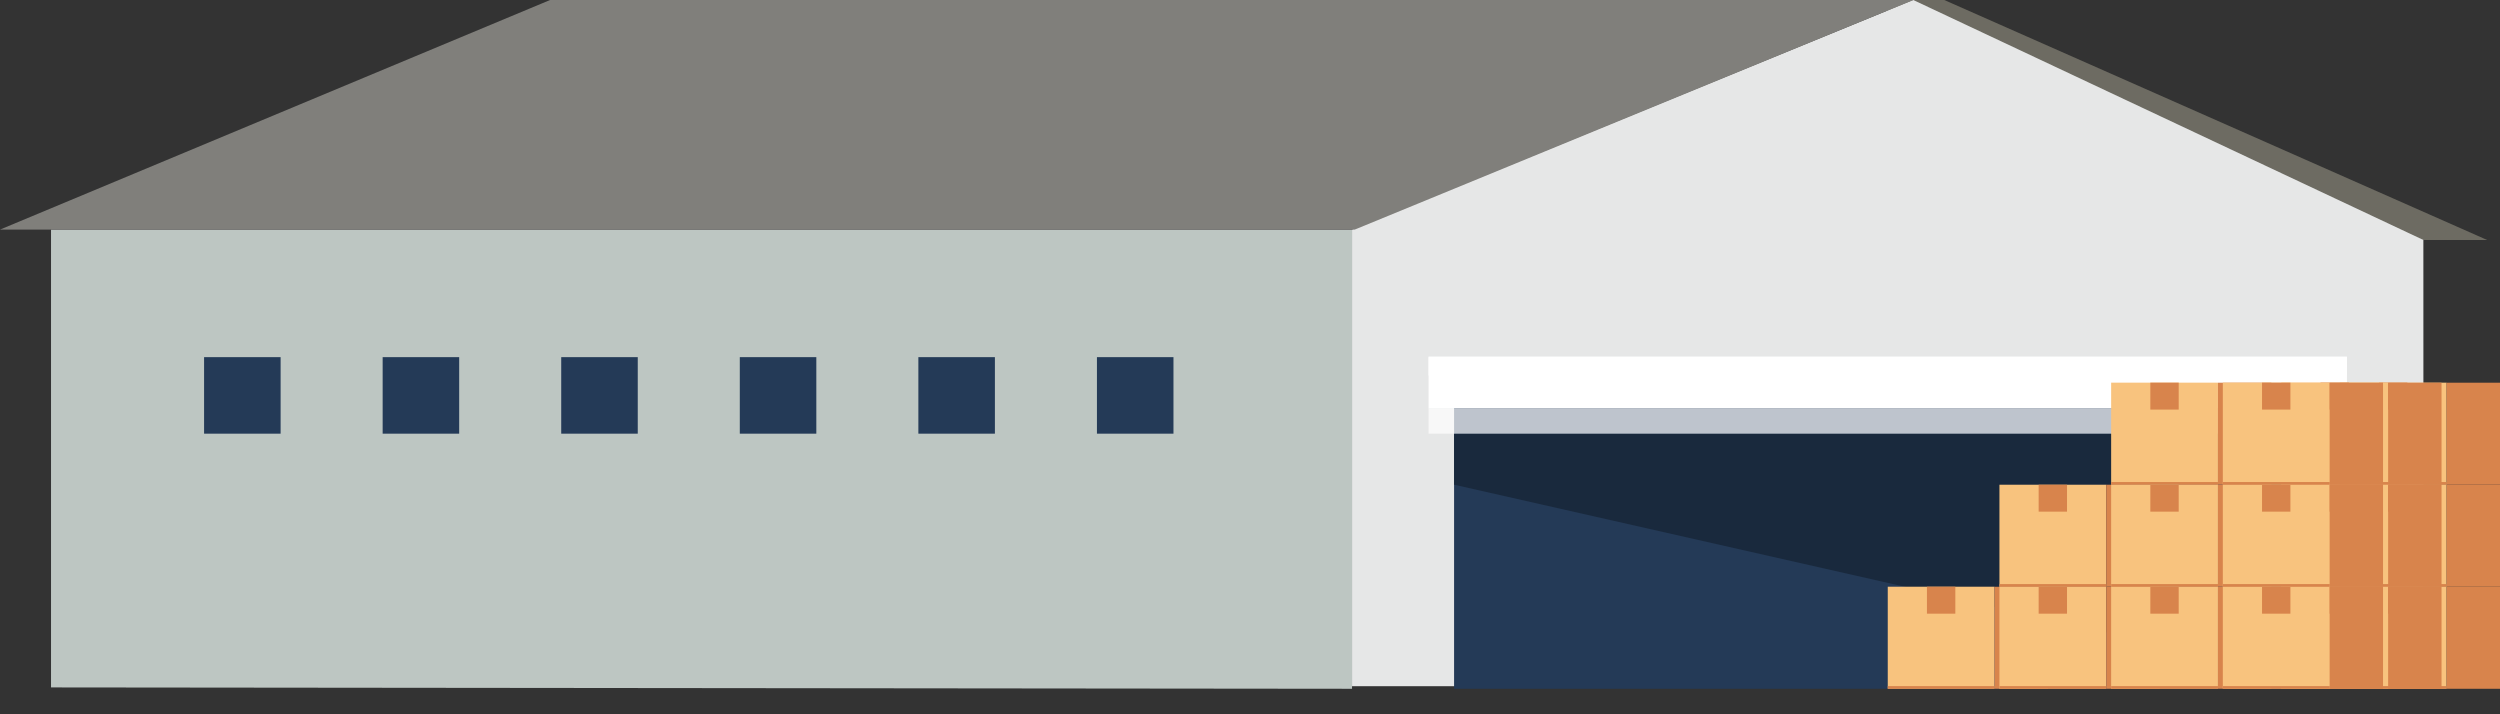 <svg width="98" height="28" viewBox="0 0 98 28" fill="none" xmlns="http://www.w3.org/2000/svg">
<rect x="0" y="0" width="98" height="28" fill="#333333" stroke="none"/>
<path d="M53 9V27L2 26.947V9H53Z" fill="#BDC6C2"/>
<path d="M94.51 9.409C93.269 9.014 73 0.001 73 0.001H76.217L97.5 9.409H94.51Z" fill="#6D6B62"/>
<path d="M94.996 9.407L75 0L53 9V26.899H95L94.996 9.407Z" fill="#E6E7E7"/>
<path d="M75 0L53.106 9H1.384H0L21.563 0H75Z" fill="#807F7B"/>
<path d="M46 17V14H43V17H46Z" fill="#243A57"/>
<path d="M39 17V14H36V17H39Z" fill="#243A57"/>
<path d="M32 17V14H29V17H32Z" fill="#243A57"/>
<path d="M25 17V14H22V17H25Z" fill="#243A57"/>
<path d="M18 17V14H15V17H18Z" fill="#243A57"/>
<path d="M11 17V14H8V17H11Z" fill="#243A57"/>
<path d="M91 14H57V27H91V14Z" fill="#243A57"/>
<g style="mix-blend-mode:multiply">
<path d="M57 17V19L83.5 25V17H57Z" fill="#19293D"/>
</g>
<path d="M56 16L92 16V14L56 14V16Z" fill="white"/>
<path d="M56 17L92 17V16L56 16V17Z" fill="white" fill-opacity="0.7"/>
<path d="M56 14.718L92 14.718V13.977L56 13.977V14.718Z" fill="white"/>
<path d="M95.907 22.999H91.72V26.998H95.907V22.999Z" fill="#F8C37E"/>
<path d="M98 23.001H95.906V27H98V23.001Z" fill="#D8844C"/>
<path d="M94.369 22.999H93.256V24.056H94.369V22.999Z" fill="#D8844C"/>
<path d="M95.907 26.895H91.72V27H95.907V26.895Z" fill="#D8844C"/>
<path d="M95.907 19.001H91.72V23H95.907V19.001Z" fill="#F8C37E"/>
<path d="M98 19.001H95.906V23H98V19.001Z" fill="#D8844C"/>
<path d="M94.369 19.001H93.256V20.057H94.369V19.001Z" fill="#D8844C"/>
<path d="M95.907 22.896H91.72V23.001H95.907V22.896Z" fill="#D8844C"/>
<path d="M95.907 15H91.72V18.999H95.907V15Z" fill="#F8C37E"/>
<path d="M98 15.002H95.906V19H98V15.002Z" fill="#D8844C"/>
<path d="M94.369 15H93.256V16.056H94.369V15Z" fill="#D8844C"/>
<path d="M95.907 18.896H91.72V19H95.907V18.896Z" fill="#D8844C"/>
<path d="M93.613 22.999H89.427V26.998H93.613V22.999Z" fill="#F8C37E"/>
<path d="M95.708 23.001H93.615V27H95.708V23.001Z" fill="#D8844C"/>
<path d="M92.077 22.999H90.965V24.056H92.077V22.999Z" fill="#D8844C"/>
<path d="M93.613 26.895H89.427V27H93.613V26.895Z" fill="#D8844C"/>
<path d="M93.613 19.001H89.427V23H93.613V19.001Z" fill="#F8C37E"/>
<path d="M95.708 19.001H93.615V23H95.708V19.001Z" fill="#D8844C"/>
<path d="M92.077 19.001H90.965V20.057H92.077V19.001Z" fill="#D8844C"/>
<path d="M93.613 22.896H89.427V23.001H93.613V22.896Z" fill="#D8844C"/>
<path d="M93.613 15H89.427V18.999H93.613V15Z" fill="#F8C37E"/>
<path d="M95.708 15.002H93.615V19H95.708V15.002Z" fill="#D8844C"/>
<path d="M92.077 15H90.965V16.056H92.077V15Z" fill="#D8844C"/>
<path d="M93.613 18.896H89.427V19H93.613V18.896Z" fill="#D8844C"/>
<path d="M78.187 22.999H74V26.998H78.187V22.999Z" fill="#F8C37E"/>
<path d="M80.28 23.001H78.187V27H80.28V23.001Z" fill="#D8844C"/>
<path d="M76.649 22.999H75.536V24.056H76.649V22.999Z" fill="#D8844C"/>
<path d="M78.187 26.895H74V27H78.187V26.895Z" fill="#D8844C"/>
<path d="M82.565 22.999H78.378V26.998H82.565V22.999Z" fill="#F8C37E"/>
<path d="M84.659 23.001H82.565V27H84.659V23.001Z" fill="#D8844C"/>
<path d="M81.027 22.999H79.915V24.056H81.027V22.999Z" fill="#D8844C"/>
<path d="M82.565 26.895H78.378V27H82.565V26.895Z" fill="#D8844C"/>
<path d="M86.944 22.999H82.757V26.998H86.944V22.999Z" fill="#F8C37E"/>
<path d="M89.037 23.001H86.944V27H89.037V23.001Z" fill="#D8844C"/>
<path d="M85.405 22.999H84.293V24.056H85.405V22.999Z" fill="#D8844C"/>
<path d="M86.944 26.895H82.757V27H86.944V26.895Z" fill="#D8844C"/>
<path d="M91.322 22.999H87.135V26.998H91.322V22.999Z" fill="#F8C37E"/>
<path d="M93.415 23.001H91.322V27H93.415V23.001Z" fill="#D8844C"/>
<path d="M89.784 22.999H88.672V24.056H89.784V22.999Z" fill="#D8844C"/>
<path d="M91.322 26.895H87.135V27H91.322V26.895Z" fill="#D8844C"/>
<path d="M82.565 19.001H78.378V23H82.565V19.001Z" fill="#F8C37E"/>
<path d="M84.659 19.001H82.565V23H84.659V19.001Z" fill="#D8844C"/>
<path d="M81.027 19.001H79.915V20.057H81.027V19.001Z" fill="#D8844C"/>
<path d="M82.565 22.896H78.378V23.001H82.565V22.896Z" fill="#D8844C"/>
<path d="M86.944 19.001H82.757V23H86.944V19.001Z" fill="#F8C37E"/>
<path d="M89.037 19.001H86.944V23H89.037V19.001Z" fill="#D8844C"/>
<path d="M85.405 19.001H84.293V20.057H85.405V19.001Z" fill="#D8844C"/>
<path d="M86.944 22.896H82.757V23.001H86.944V22.896Z" fill="#D8844C"/>
<path d="M91.322 19.001H87.135V23H91.322V19.001Z" fill="#F8C37E"/>
<path d="M93.415 19.001H91.322V23H93.415V19.001Z" fill="#D8844C"/>
<path d="M89.784 19.001H88.672V20.057H89.784V19.001Z" fill="#D8844C"/>
<path d="M91.322 22.896H87.135V23.001H91.322V22.896Z" fill="#D8844C"/>
<path d="M86.944 15H82.757V18.999H86.944V15Z" fill="#F8C37E"/>
<path d="M89.037 15.002H86.944V19H89.037V15.002Z" fill="#D8844C"/>
<path d="M85.405 15H84.293V16.056H85.405V15Z" fill="#D8844C"/>
<path d="M86.944 18.896H82.757V19H86.944V18.896Z" fill="#D8844C"/>
<path d="M91.322 15H87.135V18.999H91.322V15Z" fill="#F8C37E"/>
<path d="M93.415 15.002H91.322V19H93.415V15.002Z" fill="#D8844C"/>
<path d="M89.784 15H88.672V16.056H89.784V15Z" fill="#D8844C"/>
<path d="M91.322 18.896H87.135V19H91.322V18.896Z" fill="#D8844C"/>
</svg>
